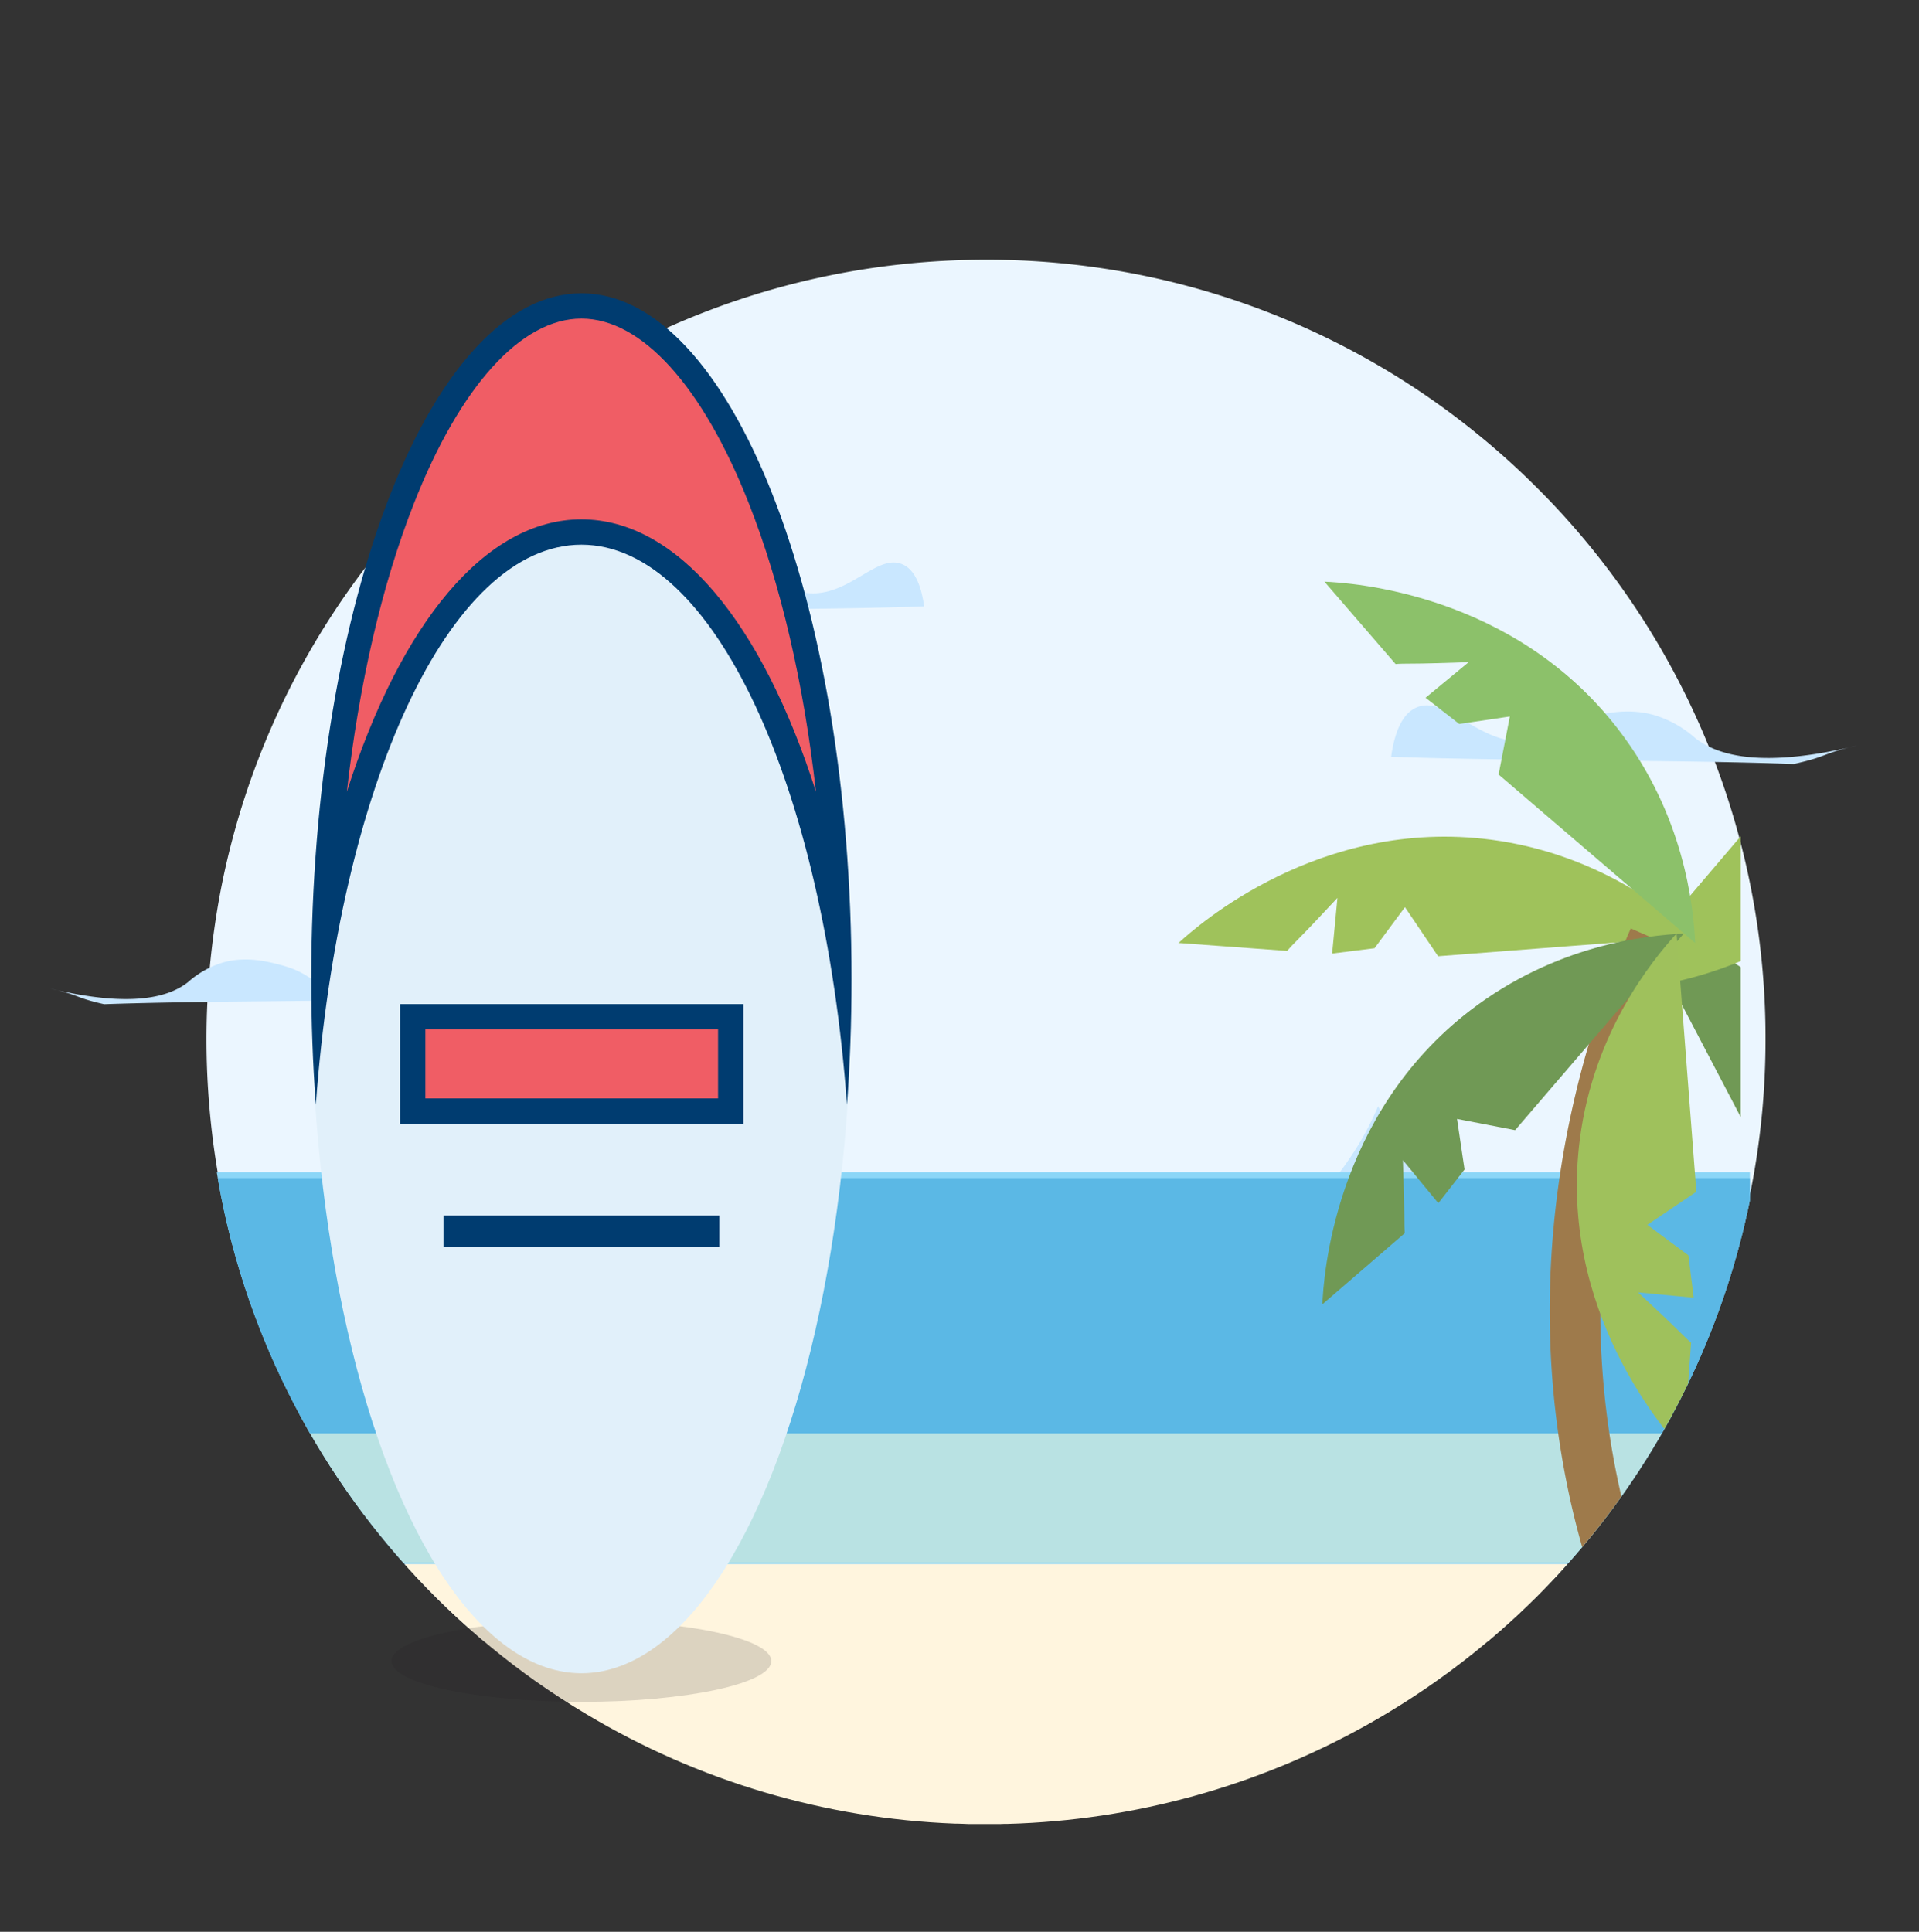 <svg xmlns="http://www.w3.org/2000/svg" xmlns:xlink="http://www.w3.org/1999/xlink" viewBox="0 0 531.1 534.65"><rect x="0" y="0" width="531.1" height="534.65" fill="#333333" stroke="none"/><defs><style>.cls-1{fill:none;}.cls-2{fill:#ebf6ff;}.cls-3{fill:#c9e7ff;}.cls-4{fill:#709955;}.cls-5{fill:#9fc25b;}.cls-6{fill:#8cc16a;}.cls-7{clip-path:url(#clip-path);}.cls-8{stroke:#000;stroke-miterlimit:10;opacity:0.04;isolation:isolate;}.cls-9{fill:#8bd6f7;}.cls-10{fill:#b9e2e3;}.cls-11{fill:#fbfcfc;}.cls-12{fill:#fff5de;}.cls-13{fill:#5bb8e5;}.cls-14{fill:#9e7a4b;}.cls-15{fill:#9fc15c;}.cls-16{fill:#231f20;opacity:0.16;}.cls-17{fill:#e1f0fa;}.cls-18{fill:#f05d65;}.cls-19{fill:#003c70;}</style><clipPath id="clip-path"><path class="cls-1" d="M488.62,289.11c0,6.8-.31,13.54-.93,20.17A215.62,215.62,0,0,1,279,504.78c-.73,0-1.45,0-2.18.05-1.31,0-2.62,0-3.94,0s-2.52,0-3.78,0c-.8,0-1.6,0-2.39-.06l-1.85-.06-.6,0a214.48,214.48,0,0,1-102-30.3q-7.12-4.25-13.88-9l-.73-.52c-.77-.54-1.53-1.1-2.29-1.65a216.58,216.58,0,0,1-75.18-100A212.93,212.93,0,0,1,62,335.05,216.28,216.28,0,0,1,58,308.39q-.85-9.52-.85-19.28,0-5.21.25-10.34c.09-2,.21-4,.36-5.92.09-1.18.18-2.36.29-3.54q1-10.57,2.92-20.83c19-99.72,106.67-175.11,211.94-175.11a214.82,214.82,0,0,1,136.7,48.83c5.25,4.3,10.3,8.85,15.1,13.62q4.74,4.67,9.16,9.62a216,216,0,0,1,39.05,62.65h0q.87,2.11,1.68,4.26A215,215,0,0,1,488.62,289.11Z"/></clipPath></defs><g id="Layer_1" data-name="Layer 1"><path class="cls-2" d="M488.62,287.63c0,6.8-.31,13.54-.93,20.17A215.62,215.62,0,0,1,279,503.3c-.73,0-1.45,0-2.18.05-1.31,0-2.62,0-3.94,0l-3.78,0c-.8,0-1.6,0-2.39-.06l-1.85-.06-.6,0a214.48,214.48,0,0,1-102-30.3q-7.12-4.25-13.88-9l-.73-.52c-.77-.54-1.53-1.1-2.29-1.65a216.58,216.58,0,0,1-75.18-100A212.93,212.93,0,0,1,62,333.57,216.28,216.28,0,0,1,58,306.91q-.85-9.53-.85-19.28,0-5.2.25-10.34c.09-2,.21-4,.36-5.92.09-1.18.18-2.36.29-3.54q1-10.57,2.92-20.83c19-99.72,106.67-175.11,211.94-175.11a214.82,214.82,0,0,1,136.7,48.83c5.25,4.3,10.3,8.85,15.1,13.62q4.74,4.66,9.16,9.62a216,216,0,0,1,39.05,62.65h0q.87,2.12,1.68,4.26A215,215,0,0,1,488.62,287.63Z"/><path class="cls-3" d="M468.19,379.38A215.78,215.78,0,0,1,279,503.3c-.73,0-1.45,0-2.18.05-1.31,0-2.62,0-3.94,0l-3.78,0c-.8,0-1.6,0-2.39-.06l-1.85-.06-.6,0a214.48,214.48,0,0,1-102-30.3q-7.12-4.25-13.88-9l-.73-.52c-.77-.54-1.53-1.1-2.29-1.65a216.58,216.58,0,0,1-75.18-100c12.76-2.15,28-3.08,45.35-6.91a182.09,182.09,0,0,0,64.53-27.7c2.38,4.35,14.81,25.48,51.52,36A162.42,162.42,0,0,0,287,368.05c43.43-4.05,80.45-28.7,94.4-61.9,5.61,11.89,16.46,29.51,39,46.87C436.6,365.55,453.07,373.46,468.19,379.38Z"/><path class="cls-3" d="M28.82,277.93c28.15-1,66.86-.68,95-1.7-1.09-7.8-3.64-10.61-6-11.63-7.34-3.24-15.43,10.08-27.69,7.76-4.93-.94-4.69-3.3-12.87-5.4-3.49-.9-9-2.26-15.1-.7a25.62,25.62,0,0,0-10.1,5.54C46.76,276,36.31,279,13.9,273.6,22.4,275.49,20.33,276,28.82,277.93Z"/><path class="cls-3" d="M160.76,169.51c28.16-1,66.87-.68,95-1.69-1.09-7.81-3.64-10.61-6-11.63-7.33-3.25-15.43,10.07-27.69,7.75-4.93-.94-4.68-3.29-12.87-5.4-3.49-.9-9-2.26-15.09-.69a25.62,25.62,0,0,0-10.11,5.53c-5.36,4.21-15.81,7.22-38.22,1.8C154.34,167.08,152.27,167.62,160.76,169.51Z"/><path class="cls-3" d="M496.44,211.45c-33-1.19-78.42-.8-111.43-2,1.27-9.15,4.26-12.44,7-13.64,8.6-3.8,18.1,11.82,32.47,9.09,5.79-1.1,5.5-3.86,15.11-6.33,4.09-1.06,10.57-2.65,17.69-.81a30,30,0,0,1,11.86,6.49c6.28,4.94,18.54,8.46,44.81,2.11C504,208.59,506.4,209.23,496.44,211.45Z"/><path class="cls-4" d="M481.74,267.65v41.48l-16.27-31.07q-1.59-3-3.17-6.07t-3-5.8l-.72-1.37-2-3.91-.39-.73c-.14-.27-.28-.55-.43-.82q-1.08-2.08-2.18-4.17c1.71.48,3.81,1.11,6.23,1.95,1.19.41,2.45.87,3.77,1.38l.25.1.24.1,1.25.5.53.21c1,.42,2,.87,3.1,1.34l.28.13a108.09,108.09,0,0,1,10.93,5.74Z"/><path class="cls-5" d="M469.45,259.15c-7.7-7-27.32-22.89-56.8-26.75-47.47-6.21-81.38,23.91-86.48,28.58l30.05,2.2c.51-.62,1.61-1.8,3.49-3.67h0c1.73-1.73,5.1-5.27,10.44-11l-1.47,15.4,11.73-1.47,2.69-3.63h0l5.73-7.73L398,264.65Z"/><path class="cls-5" d="M481.74,231.47V266c-.56.24-1.11.46-1.66.68A106.33,106.33,0,0,1,465,271.4c-.9.21-1.79.41-2.66.59-3.41.71-6.55,1.2-9.32,1.53l-.59.07c-2.87.33-5.32.5-7.27.59l11.38-13.27c.23-.27.47-.54.7-.82l.9-1c.54-.63,1.09-1.26,1.63-1.9l2.08-2.42,1-1.15,4.93-5.75Z"/><path class="cls-6" d="M469.16,261c-.49-10.41-3.13-35.51-21.25-59.08-29.18-38-74.45-40.64-81.36-40.94l19.69,22.81c.81-.09,2.42-.13,5.06-.13h0c2.45,0,7.34-.13,15.16-.39l-11.92,9.84,9.32,7.26,4.47-.66h0l9.53-1.41-3.11,16.06Z"/><g class="cls-7"><path class="cls-8" d="M474.58,474.82a14.77,14.77,0,0,0-2.1.1,14.17,14.17,0,0,0-18.3-9.4,18.72,18.72,0,0,0-35.7,7.8,17.4,17.4,0,0,0,.6,4.5,15.79,15.79,0,0,0,2.3,31.4h53.2a17.2,17.2,0,0,0,0-34.4Z"/><path class="cls-8" d="M442.13,439.18a14.77,14.77,0,0,0-2.1.1,14.17,14.17,0,0,0-18.3-9.4,18.72,18.72,0,0,0-35.7,7.8,17.4,17.4,0,0,0,.6,4.5,15.79,15.79,0,0,0,2.3,31.4h53.2a17.2,17.2,0,0,0,0-34.4Z"/><rect class="cls-9" x="-276.58" y="324.44" width="760.88" height="109.42"/><rect class="cls-10" x="-276.58" y="391.56" width="760.88" height="40.89"/><rect class="cls-11" x="-276.58" y="433.86" width="760.88" height="20.44"/><rect class="cls-12" x="-276.58" y="432.86" width="760.88" height="72"/><rect class="cls-13" x="-276.58" y="326.05" width="760.88" height="70.68"/><path class="cls-14" d="M473.64,503.26a246.12,246.12,0,0,1-38-83.6c-17.21-71.1,2.44-132.46,15.69-162.7l12.82,5.61c-12.54,28.64-31.15,86.69-14.9,153.79a232.19,232.19,0,0,0,35.85,78.86Z"/><path class="cls-4" d="M466,258.38c-10.41.49-35.51,3.13-59.08,21.25-38,29.18-40.64,74.45-40.94,81.36l22.8-19.69c-.08-.8-.13-2.41-.13-5.06h0c0-2.45-.12-7.33-.38-15.15L398.07,333l7.26-9.33-.67-4.47h0l-1.41-9.52,16.07,3.11Z"/><path class="cls-15" d="M464,258.38c-7,7.71-22.9,27.33-26.75,56.8-6.21,47.48,23.9,81.39,28.58,86.48l2.2-30.05c-.63-.51-1.8-1.61-3.67-3.48h0c-1.73-1.73-5.27-5.1-11-10.44l15.39,1.47-1.47-11.73-3.63-2.69h0s-2.57-1.92-7.73-5.74l13.56-9.16Z"/></g><ellipse class="cls-16" cx="160.91" cy="459.73" rx="52.56" ry="11.29"/><ellipse class="cls-17" cx="160.91" cy="273.3" rx="74.77" ry="189.8"/><path class="cls-18" d="M232,259.26c-4.64-25-11.41-47.49-19.88-65.58-14-30-32.24-46.44-51.24-46.44s-37.2,16.49-51.24,46.44c-8.48,18.09-15.25,40.56-19.89,65.58,1.11-45.85,8.65-88.52,21.52-121.2,13.36-33.92,31.44-53.38,49.61-53.38s36.24,19.46,49.61,53.38C223.39,170.74,230.93,213.41,232,259.26Z"/><path class="cls-19" d="M160.91,88.18c16.65,0,33.54,18.65,46.35,51.16,8.88,22.53,15.19,49.9,18.56,79.81-14.88-46.7-38.31-75.41-64.91-75.41s-50,28.71-64.92,75.41c3.38-29.91,9.69-57.28,18.57-79.81,12.8-32.51,29.7-51.16,46.35-51.16m0-7c-41.29,0-74.77,85-74.77,189.8,0,11.88.43,23.5,1.27,34.77,6.42-88.21,36.89-155,73.5-155s67.08,66.8,73.5,155c.83-11.27,1.26-22.89,1.26-34.77,0-104.83-33.47-189.8-74.76-189.8Z"/><rect class="cls-18" x="114.23" y="281.43" width="88" height="26.1"/><path class="cls-19" d="M198.73,284.93V304h-81v-19.1h81m7-7h-95V311h95v-33.1Z"/><rect class="cls-18" x="126.25" y="339.92" width="69.31" height="1.61"/><polygon class="cls-19" points="199.06 336.43 122.75 336.43 122.75 345.04 199.06 345.04 199.06 336.43 199.06 336.43"/></g></svg>